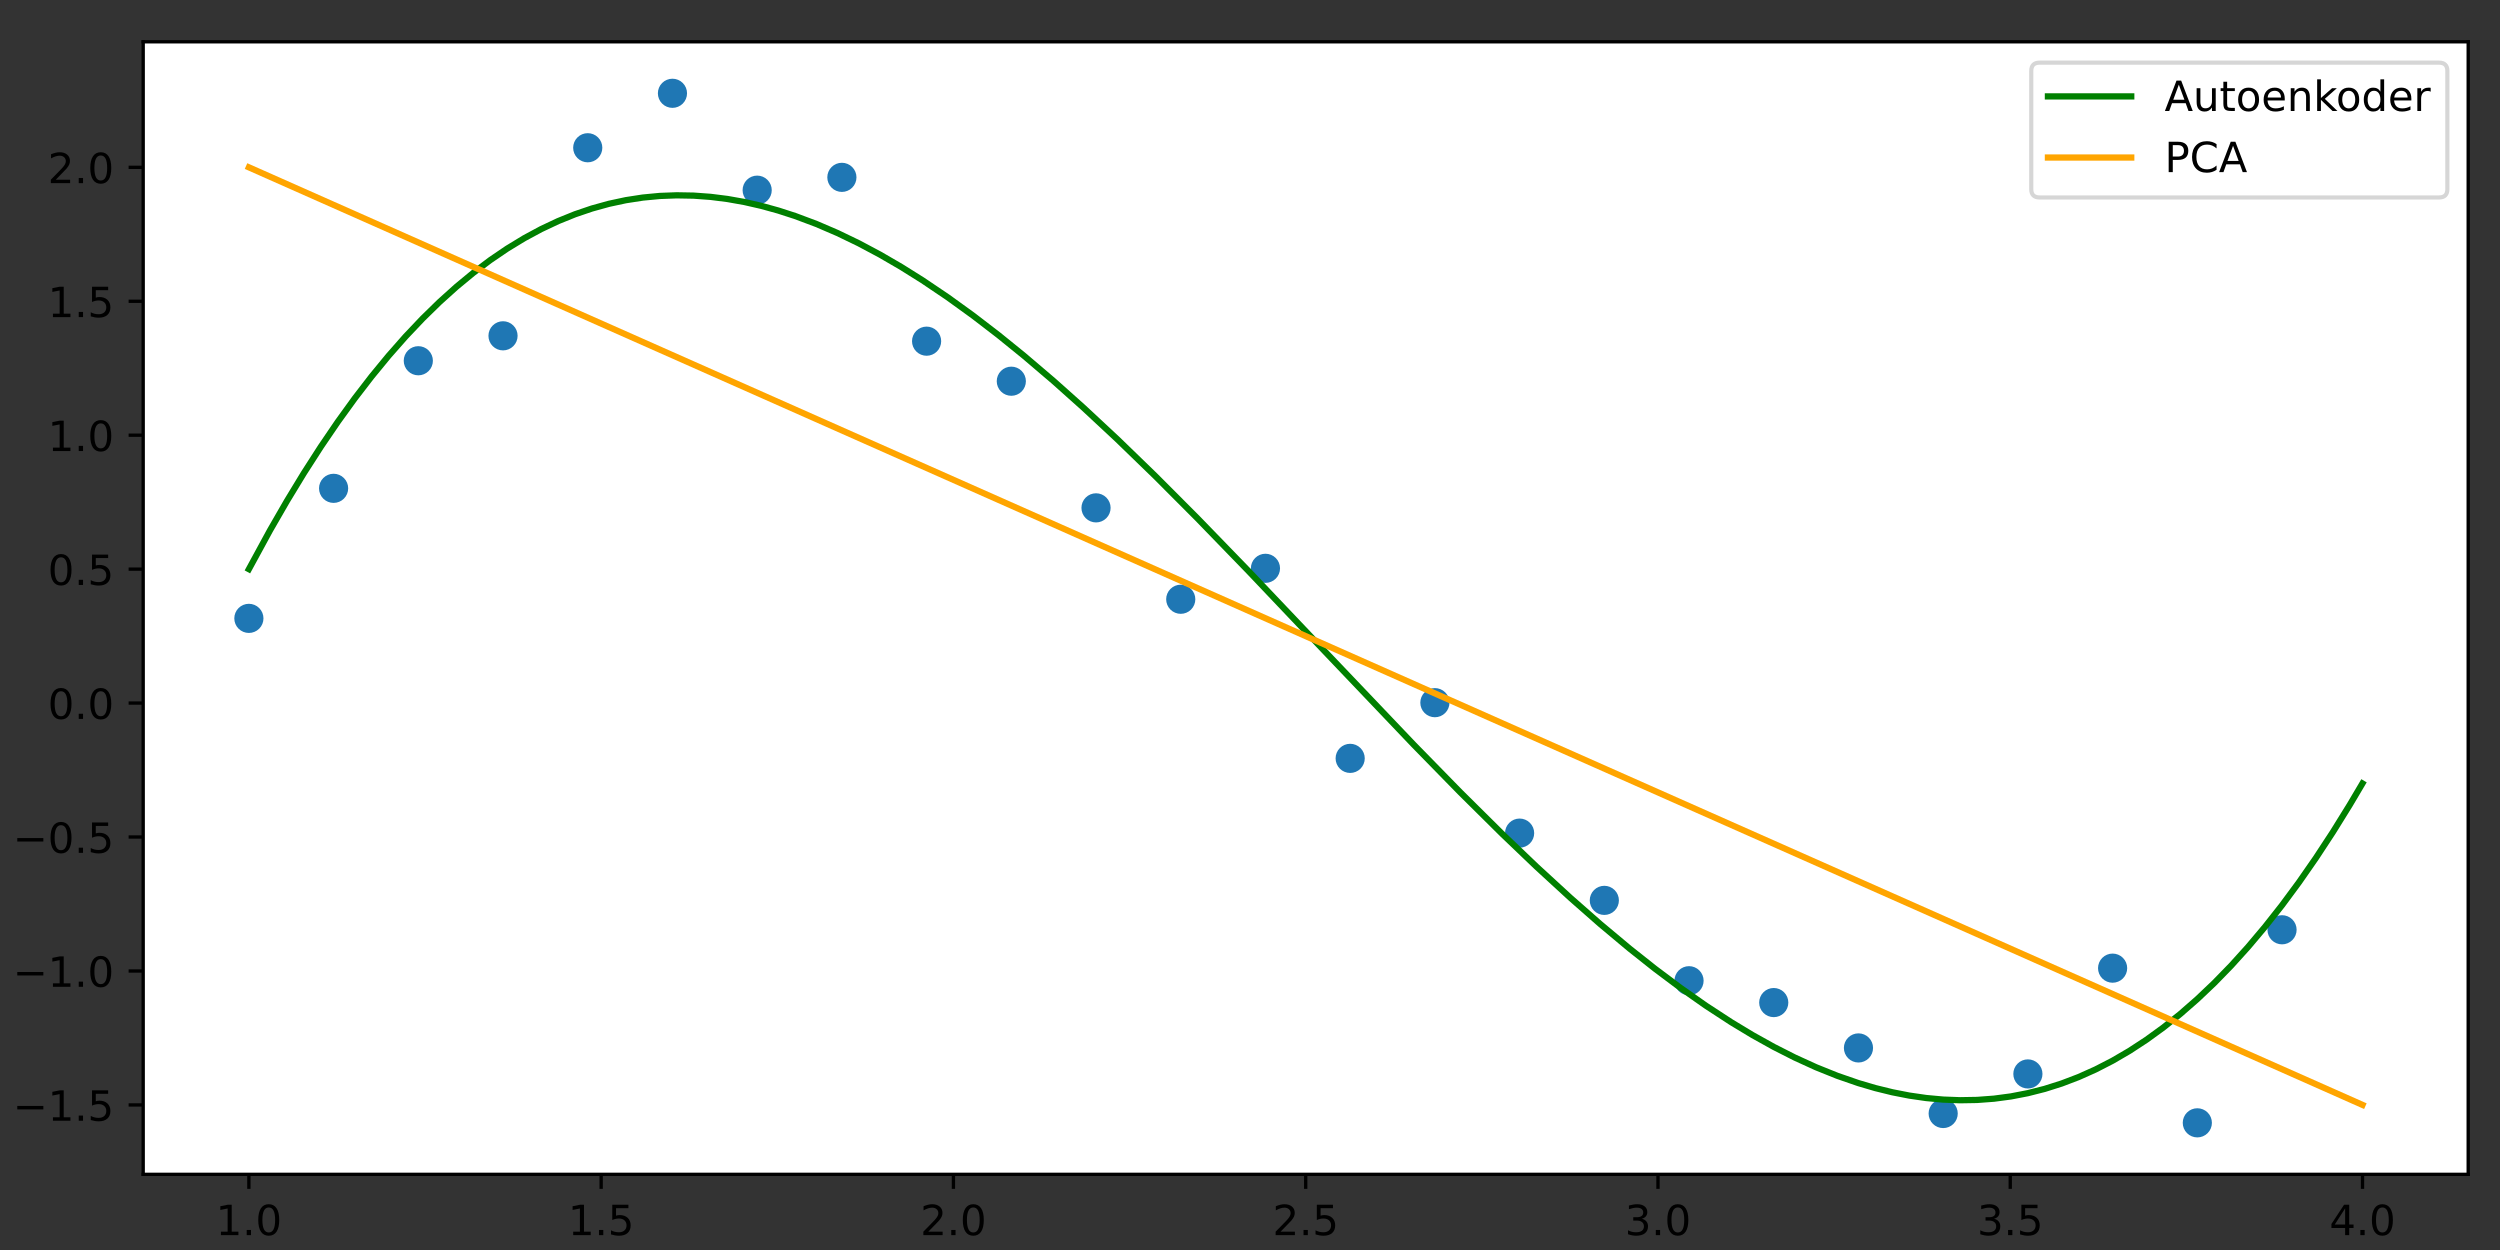 <?xml version="1.0" encoding="UTF-8" standalone="no"?>
<!-- Created with matplotlib (https://matplotlib.org/) -->

<svg
   height="300pt"
   version="1.1"
   viewBox="0 0 600 300"
   width="600pt"
   id="svg415"
   sodipodi:docname="pcavsautoencoder.svg"
   inkscape:version="1.1.1 (3bf5ae0d25, 2021-09-20)"
   xmlns:inkscape="http://www.inkscape.org/namespaces/inkscape"
   xmlns:sodipodi="http://sodipodi.sourceforge.net/DTD/sodipodi-0.dtd"
   xmlns:xlink="http://www.w3.org/1999/xlink"
   xmlns="http://www.w3.org/2000/svg"
   xmlns:svg="http://www.w3.org/2000/svg"
   xmlns:rdf="http://www.w3.org/1999/02/22-rdf-syntax-ns#"
   xmlns:cc="http://creativecommons.org/ns#"
   xmlns:dc="http://purl.org/dc/elements/1.1/">
  <rect x="0" y="0" width="600" height="300" fill="#333333" stroke="none"/>
  <sodipodi:namedview
     id="namedview417"
     pagecolor="#ffffff"
     bordercolor="#666666"
     borderopacity="1.0"
     inkscape:pageshadow="2"
     inkscape:pageopacity="0.0"
     inkscape:pagecheckerboard="0"
     inkscape:document-units="pt"
     showgrid="false"
     inkscape:zoom="0.99142263"
     inkscape:cx="362.61024"
     inkscape:cy="321.25553"
     inkscape:window-width="1920"
     inkscape:window-height="1001"
     inkscape:window-x="2391"
     inkscape:window-y="796"
     inkscape:window-maximized="1"
     inkscape:current-layer="svg415" />
  <defs
     id="defs6">
    <style
       type="text/css"
       id="style4">*{stroke-linecap:butt;stroke-linejoin:round;}</style>
  </defs>
  <g
     id="figure_1"
     transform="translate(-55.632,-33.165)">
    <g
       id="patch_1">
      <path
         d="M 0,360 H 720 V 0 H 0 Z"
         style="fill:none"
         id="path8" />
    </g>
    <g
       id="axes_1">
      <g
         id="patch_2">
        <path
           d="M 90,315 H 648 V 43.2 H 90 Z"
           style="fill:#ffffff"
           id="path11" />
      </g>
      <g
         id="PathCollection_1">
        <defs
           id="defs15">
          <path
             d="M 0,3 C 0.796,3 1.559,2.684 2.121,2.121 2.684,1.559 3,0.796 3,0 3,-0.796 2.684,-1.559 2.121,-2.121 1.559,-2.684 0.796,-3 0,-3 -0.796,-3 -1.559,-2.684 -2.121,-2.121 -2.684,-1.559 -3,-0.796 -3,0 -3,0.796 -2.684,1.559 -2.121,2.121 -1.559,2.684 -0.796,3 0,3 Z"
             id="m2e5f2ae3db"
             style="stroke:#1f77b4" />
        </defs>
        <g
           clip-path="url(#pcba79287a1)"
           id="g67">
          <use
             style="fill:#1f77b4;stroke:#1f77b4"
             x="115.364"
             xlink:href="#m2e5f2ae3db"
             y="181.575"
             id="use17"
             width="100%"
             height="100%" />
          <use
             style="fill:#1f77b4;stroke:#1f77b4"
             x="135.695"
             xlink:href="#m2e5f2ae3db"
             y="150.365"
             id="use19"
             width="100%"
             height="100%" />
          <use
             style="fill:#1f77b4;stroke:#1f77b4"
             x="156.027"
             xlink:href="#m2e5f2ae3db"
             y="119.745"
             id="use21"
             width="100%"
             height="100%" />
          <use
             style="fill:#1f77b4;stroke:#1f77b4"
             x="176.358"
             xlink:href="#m2e5f2ae3db"
             y="113.761"
             id="use23"
             width="100%"
             height="100%" />
          <use
             style="fill:#1f77b4;stroke:#1f77b4"
             x="196.69"
             xlink:href="#m2e5f2ae3db"
             y="68.625"
             id="use25"
             width="100%"
             height="100%" />
          <use
             style="fill:#1f77b4;stroke:#1f77b4"
             x="217.022"
             xlink:href="#m2e5f2ae3db"
             y="55.555"
             id="use27"
             width="100%"
             height="100%" />
          <use
             style="fill:#1f77b4;stroke:#1f77b4"
             x="237.353"
             xlink:href="#m2e5f2ae3db"
             y="78.808"
             id="use29"
             width="100%"
             height="100%" />
          <use
             style="fill:#1f77b4;stroke:#1f77b4"
             x="257.685"
             xlink:href="#m2e5f2ae3db"
             y="75.729"
             id="use31"
             width="100%"
             height="100%" />
          <use
             style="fill:#1f77b4;stroke:#1f77b4"
             x="278.016"
             xlink:href="#m2e5f2ae3db"
             y="115.048"
             id="use33"
             width="100%"
             height="100%" />
          <use
             style="fill:#1f77b4;stroke:#1f77b4"
             x="298.348"
             xlink:href="#m2e5f2ae3db"
             y="124.657"
             id="use35"
             width="100%"
             height="100%" />
          <use
             style="fill:#1f77b4;stroke:#1f77b4"
             x="318.679"
             xlink:href="#m2e5f2ae3db"
             y="155.051"
             id="use37"
             width="100%"
             height="100%" />
          <use
             style="fill:#1f77b4;stroke:#1f77b4"
             x="339.011"
             xlink:href="#m2e5f2ae3db"
             y="176.987"
             id="use39"
             width="100%"
             height="100%" />
          <use
             style="fill:#1f77b4;stroke:#1f77b4"
             x="359.342"
             xlink:href="#m2e5f2ae3db"
             y="169.561"
             id="use41"
             width="100%"
             height="100%" />
          <use
             style="fill:#1f77b4;stroke:#1f77b4"
             x="379.674"
             xlink:href="#m2e5f2ae3db"
             y="215.173"
             id="use43"
             width="100%"
             height="100%" />
          <use
             style="fill:#1f77b4;stroke:#1f77b4"
             x="400.006"
             xlink:href="#m2e5f2ae3db"
             y="201.806"
             id="use45"
             width="100%"
             height="100%" />
          <use
             style="fill:#1f77b4;stroke:#1f77b4"
             x="420.337"
             xlink:href="#m2e5f2ae3db"
             y="233.115"
             id="use47"
             width="100%"
             height="100%" />
          <use
             style="fill:#1f77b4;stroke:#1f77b4"
             x="440.669"
             xlink:href="#m2e5f2ae3db"
             y="249.254"
             id="use49"
             width="100%"
             height="100%" />
          <use
             style="fill:#1f77b4;stroke:#1f77b4"
             x="461"
             xlink:href="#m2e5f2ae3db"
             y="268.541"
             id="use51"
             width="100%"
             height="100%" />
          <use
             style="fill:#1f77b4;stroke:#1f77b4"
             x="481.332"
             xlink:href="#m2e5f2ae3db"
             y="273.782"
             id="use53"
             width="100%"
             height="100%" />
          <use
             style="fill:#1f77b4;stroke:#1f77b4"
             x="501.664"
             xlink:href="#m2e5f2ae3db"
             y="284.669"
             id="use55"
             width="100%"
             height="100%" />
          <use
             style="fill:#1f77b4;stroke:#1f77b4"
             x="521.995"
             xlink:href="#m2e5f2ae3db"
             y="300.409"
             id="use57"
             width="100%"
             height="100%" />
          <use
             style="fill:#1f77b4;stroke:#1f77b4"
             x="542.327"
             xlink:href="#m2e5f2ae3db"
             y="290.91"
             id="use59"
             width="100%"
             height="100%" />
          <use
             style="fill:#1f77b4;stroke:#1f77b4"
             x="562.658"
             xlink:href="#m2e5f2ae3db"
             y="265.522"
             id="use61"
             width="100%"
             height="100%" />
          <use
             style="fill:#1f77b4;stroke:#1f77b4"
             x="582.99"
             xlink:href="#m2e5f2ae3db"
             y="302.645"
             id="use63"
             width="100%"
             height="100%" />
          <use
             style="fill:#1f77b4;stroke:#1f77b4"
             x="603.321"
             xlink:href="#m2e5f2ae3db"
             y="256.312"
             id="use65"
             width="100%"
             height="100%" />
        </g>
      </g>
      <g
         id="matplotlib.axis_1">
        <g
           id="xtick_1">
          <g
             id="line2d_1">
            <defs
               id="defs71">
              <path
                 d="M 0,0 V 3.5"
                 id="md461960f38"
                 style="stroke:#000000;stroke-width:0.8" />
            </defs>
            <g
               id="g75">
              <use
                 style="stroke:#000000;stroke-width:0.8"
                 x="115.364"
                 xlink:href="#md461960f38"
                 y="315"
                 id="use73"
                 width="100%"
                 height="100%" />
            </g>
          </g>
          <g
             id="text_1">
            <!-- 1.0 -->
            <g
               transform="matrix(0.1,0,0,-0.1,107.412,329.598)"
               id="g89">
              <defs
                 id="defs81">
                <path
                   d="m 12.406,8.297 h 16.109 v 55.625 L 10.984,60.406 v 8.984 l 17.438,3.516 H 38.281 V 8.297 H 54.391 V 0 H 12.406 Z"
                   id="DejaVuSans-49" />
                <path
                   d="M 10.688,12.406 H 21 V 0 H 10.688 Z"
                   id="DejaVuSans-46" />
                <path
                   d="m 31.781,66.406 q -7.609,0 -11.453,-7.5 Q 16.5,51.422 16.5,36.375 q 0,-14.984 3.828,-22.484 3.844,-7.5 11.453,-7.5 7.672,0 11.5,7.5 3.844,7.5 3.844,22.484 0,15.047 -3.844,22.531 -3.828,7.5 -11.5,7.5 z m 0,7.812 q 12.266,0 18.734,-9.703 6.469,-9.688 6.469,-28.141 0,-18.406 -6.469,-28.109 -6.469,-9.688 -18.734,-9.688 -12.25,0 -18.719,9.688 Q 6.594,17.969 6.594,36.375 q 0,18.453 6.469,28.141 6.469,9.703 18.719,9.703 z"
                   id="DejaVuSans-48" />
              </defs>
              <use
                 xlink:href="#DejaVuSans-49"
                 id="use83"
                 x="0"
                 y="0"
                 width="100%"
                 height="100%" />
              <use
                 x="63.623"
                 xlink:href="#DejaVuSans-46"
                 id="use85"
                 y="0"
                 width="100%"
                 height="100%" />
              <use
                 x="95.41"
                 xlink:href="#DejaVuSans-48"
                 id="use87"
                 y="0"
                 width="100%"
                 height="100%" />
            </g>
          </g>
        </g>
        <g
           id="xtick_2">
          <g
             id="line2d_2">
            <g
               id="g95">
              <use
                 style="stroke:#000000;stroke-width:0.8"
                 x="199.909"
                 xlink:href="#md461960f38"
                 y="315"
                 id="use93"
                 width="100%"
                 height="100%" />
            </g>
          </g>
          <g
             id="text_2">
            <!-- 1.5 -->
            <g
               transform="matrix(0.1,0,0,-0.1,191.958,329.598)"
               id="g107">
              <defs
                 id="defs99">
                <path
                   d="m 10.797,72.906 h 38.719 v -8.312 h -29.688 V 46.734 q 2.141,0.734 4.281,1.094 2.156,0.359 4.312,0.359 Q 40.625,48.188 47.75,41.5 54.891,34.812 54.891,23.391 54.891,11.625 47.562,5.094 40.234,-1.422 26.906,-1.422 q -4.594,0 -9.359,0.781 -4.75,0.781 -9.828,2.344 V 11.625 q 4.391,-2.391 9.078,-3.562 4.688,-1.172 9.906,-1.172 8.453,0 13.375,4.438 4.938,4.438 4.938,12.062 0,7.609 -4.938,12.047 -4.922,4.453 -13.375,4.453 -3.953,0 -7.891,-0.875 -3.922,-0.875 -8.016,-2.734 z"
                   id="DejaVuSans-53" />
              </defs>
              <use
                 xlink:href="#DejaVuSans-49"
                 id="use101"
                 x="0"
                 y="0"
                 width="100%"
                 height="100%" />
              <use
                 x="63.623"
                 xlink:href="#DejaVuSans-46"
                 id="use103"
                 y="0"
                 width="100%"
                 height="100%" />
              <use
                 x="95.41"
                 xlink:href="#DejaVuSans-53"
                 id="use105"
                 y="0"
                 width="100%"
                 height="100%" />
            </g>
          </g>
        </g>
        <g
           id="xtick_3">
          <g
             id="line2d_3">
            <g
               id="g113">
              <use
                 style="stroke:#000000;stroke-width:0.8"
                 x="284.455"
                 xlink:href="#md461960f38"
                 y="315"
                 id="use111"
                 width="100%"
                 height="100%" />
            </g>
          </g>
          <g
             id="text_3">
            <!-- 2.0 -->
            <g
               transform="matrix(0.1,0,0,-0.1,276.503,329.598)"
               id="g125">
              <defs
                 id="defs117">
                <path
                   d="M 19.188,8.297 H 53.609 V 0 H 7.328 v 8.297 q 5.609,5.812 15.297,15.594 9.703,9.797 12.188,12.641 4.734,5.312 6.609,9 1.891,3.688 1.891,7.25 0,5.812 -4.078,9.469 -4.078,3.672 -10.625,3.672 -4.641,0 -9.797,-1.609 -5.141,-1.609 -11,-4.891 v 9.969 Q 13.766,71.781 18.938,73 q 5.188,1.219 9.484,1.219 11.328,0 18.062,-5.672 6.734,-5.656 6.734,-15.125 0,-4.5 -1.688,-8.531 Q 49.859,40.875 45.406,35.406 44.188,33.984 37.641,27.219 31.109,20.453 19.188,8.297 Z"
                   id="DejaVuSans-50" />
              </defs>
              <use
                 xlink:href="#DejaVuSans-50"
                 id="use119"
                 x="0"
                 y="0"
                 width="100%"
                 height="100%" />
              <use
                 x="63.623"
                 xlink:href="#DejaVuSans-46"
                 id="use121"
                 y="0"
                 width="100%"
                 height="100%" />
              <use
                 x="95.41"
                 xlink:href="#DejaVuSans-48"
                 id="use123"
                 y="0"
                 width="100%"
                 height="100%" />
            </g>
          </g>
        </g>
        <g
           id="xtick_4">
          <g
             id="line2d_4">
            <g
               id="g131">
              <use
                 style="stroke:#000000;stroke-width:0.8"
                 x="369"
                 xlink:href="#md461960f38"
                 y="315"
                 id="use129"
                 width="100%"
                 height="100%" />
            </g>
          </g>
          <g
             id="text_4">
            <!-- 2.5 -->
            <g
               transform="matrix(0.1,0,0,-0.1,361.048,329.598)"
               id="g140">
              <use
                 xlink:href="#DejaVuSans-50"
                 id="use134"
                 x="0"
                 y="0"
                 width="100%"
                 height="100%" />
              <use
                 x="63.623"
                 xlink:href="#DejaVuSans-46"
                 id="use136"
                 y="0"
                 width="100%"
                 height="100%" />
              <use
                 x="95.41"
                 xlink:href="#DejaVuSans-53"
                 id="use138"
                 y="0"
                 width="100%"
                 height="100%" />
            </g>
          </g>
        </g>
        <g
           id="xtick_5">
          <g
             id="line2d_5">
            <g
               id="g146">
              <use
                 style="stroke:#000000;stroke-width:0.8"
                 x="453.545"
                 xlink:href="#md461960f38"
                 y="315"
                 id="use144"
                 width="100%"
                 height="100%" />
            </g>
          </g>
          <g
             id="text_5">
            <!-- 3.0 -->
            <g
               transform="matrix(0.1,0,0,-0.1,445.594,329.598)"
               id="g158">
              <defs
                 id="defs150">
                <path
                   d="M 40.578,39.312 Q 47.656,37.797 51.625,33 q 3.984,-4.781 3.984,-11.812 0,-10.781 -7.422,-16.703 -7.422,-5.906 -21.094,-5.906 -4.578,0 -9.438,0.906 -4.859,0.906 -10.031,2.719 v 9.516 q 4.094,-2.391 8.969,-3.609 4.891,-1.219 10.219,-1.219 9.266,0 14.125,3.656 4.859,3.656 4.859,10.641 0,6.453 -4.516,10.078 -4.516,3.641 -12.562,3.641 h -8.5 v 8.109 h 8.891 q 7.266,0 11.125,2.906 3.859,2.906 3.859,8.375 0,5.609 -3.984,8.609 -3.969,3.016 -11.391,3.016 -4.062,0 -8.703,-0.891 Q 15.375,64.156 9.812,62.312 v 8.781 q 5.625,1.562 10.531,2.344 4.906,0.781 9.25,0.781 11.234,0 17.766,-5.109 6.547,-5.094 6.547,-13.781 0,-6.062 -3.469,-10.234 -3.469,-4.172 -9.859,-5.781 z"
                   id="DejaVuSans-51" />
              </defs>
              <use
                 xlink:href="#DejaVuSans-51"
                 id="use152"
                 x="0"
                 y="0"
                 width="100%"
                 height="100%" />
              <use
                 x="63.623"
                 xlink:href="#DejaVuSans-46"
                 id="use154"
                 y="0"
                 width="100%"
                 height="100%" />
              <use
                 x="95.41"
                 xlink:href="#DejaVuSans-48"
                 id="use156"
                 y="0"
                 width="100%"
                 height="100%" />
            </g>
          </g>
        </g>
        <g
           id="xtick_6">
          <g
             id="line2d_6">
            <g
               id="g164">
              <use
                 style="stroke:#000000;stroke-width:0.8"
                 x="538.091"
                 xlink:href="#md461960f38"
                 y="315"
                 id="use162"
                 width="100%"
                 height="100%" />
            </g>
          </g>
          <g
             id="text_6">
            <!-- 3.5 -->
            <g
               transform="matrix(0.1,0,0,-0.1,530.139,329.598)"
               id="g173">
              <use
                 xlink:href="#DejaVuSans-51"
                 id="use167"
                 x="0"
                 y="0"
                 width="100%"
                 height="100%" />
              <use
                 x="63.623"
                 xlink:href="#DejaVuSans-46"
                 id="use169"
                 y="0"
                 width="100%"
                 height="100%" />
              <use
                 x="95.41"
                 xlink:href="#DejaVuSans-53"
                 id="use171"
                 y="0"
                 width="100%"
                 height="100%" />
            </g>
          </g>
        </g>
        <g
           id="xtick_7">
          <g
             id="line2d_7">
            <g
               id="g179">
              <use
                 style="stroke:#000000;stroke-width:0.8"
                 x="622.636"
                 xlink:href="#md461960f38"
                 y="315"
                 id="use177"
                 width="100%"
                 height="100%" />
            </g>
          </g>
          <g
             id="text_7">
            <!-- 4.0 -->
            <g
               transform="matrix(0.1,0,0,-0.1,614.685,329.598)"
               id="g191">
              <defs
                 id="defs183">
                <path
                   d="M 37.797,64.312 12.891,25.391 h 24.906 z m -2.594,8.594 h 12.406 V 25.391 h 10.406 V 17.188 H 47.609 V 0 h -9.812 V 17.188 H 4.891 v 9.516 z"
                   id="DejaVuSans-52" />
              </defs>
              <use
                 xlink:href="#DejaVuSans-52"
                 id="use185"
                 x="0"
                 y="0"
                 width="100%"
                 height="100%" />
              <use
                 x="63.623"
                 xlink:href="#DejaVuSans-46"
                 id="use187"
                 y="0"
                 width="100%"
                 height="100%" />
              <use
                 x="95.41"
                 xlink:href="#DejaVuSans-48"
                 id="use189"
                 y="0"
                 width="100%"
                 height="100%" />
            </g>
          </g>
        </g>
      </g>
      <g
         id="matplotlib.axis_2">
        <g
           id="ytick_1">
          <g
             id="line2d_8">
            <defs
               id="defs197">
              <path
                 d="M 0,0 H -3.5"
                 id="m973f5e24c3"
                 style="stroke:#000000;stroke-width:0.8" />
            </defs>
            <g
               id="g201">
              <use
                 style="stroke:#000000;stroke-width:0.8"
                 x="90"
                 xlink:href="#m973f5e24c3"
                 y="298.344"
                 id="use199"
                 width="100%"
                 height="100%" />
            </g>
          </g>
          <g
             id="text_8">
            <!-- −1.5 -->
            <g
               transform="matrix(0.1,0,0,-0.1,58.717,302.143)"
               id="g215">
              <defs
                 id="defs205">
                <path
                   d="M 10.594,35.5 H 73.188 V 27.203 H 10.594 Z"
                   id="DejaVuSans-8722" />
              </defs>
              <use
                 xlink:href="#DejaVuSans-8722"
                 id="use207"
                 x="0"
                 y="0"
                 width="100%"
                 height="100%" />
              <use
                 x="83.789"
                 xlink:href="#DejaVuSans-49"
                 id="use209"
                 y="0"
                 width="100%"
                 height="100%" />
              <use
                 x="147.412"
                 xlink:href="#DejaVuSans-46"
                 id="use211"
                 y="0"
                 width="100%"
                 height="100%" />
              <use
                 x="179.199"
                 xlink:href="#DejaVuSans-53"
                 id="use213"
                 y="0"
                 width="100%"
                 height="100%" />
            </g>
          </g>
        </g>
        <g
           id="ytick_2">
          <g
             id="line2d_9">
            <g
               id="g221">
              <use
                 style="stroke:#000000;stroke-width:0.8"
                 x="90"
                 xlink:href="#m973f5e24c3"
                 y="266.198"
                 id="use219"
                 width="100%"
                 height="100%" />
            </g>
          </g>
          <g
             id="text_9">
            <!-- −1.0 -->
            <g
               transform="matrix(0.1,0,0,-0.1,58.717,269.997)"
               id="g232">
              <use
                 xlink:href="#DejaVuSans-8722"
                 id="use224"
                 x="0"
                 y="0"
                 width="100%"
                 height="100%" />
              <use
                 x="83.789"
                 xlink:href="#DejaVuSans-49"
                 id="use226"
                 y="0"
                 width="100%"
                 height="100%" />
              <use
                 x="147.412"
                 xlink:href="#DejaVuSans-46"
                 id="use228"
                 y="0"
                 width="100%"
                 height="100%" />
              <use
                 x="179.199"
                 xlink:href="#DejaVuSans-48"
                 id="use230"
                 y="0"
                 width="100%"
                 height="100%" />
            </g>
          </g>
        </g>
        <g
           id="ytick_3">
          <g
             id="line2d_10">
            <g
               id="g238">
              <use
                 style="stroke:#000000;stroke-width:0.8"
                 x="90"
                 xlink:href="#m973f5e24c3"
                 y="234.052"
                 id="use236"
                 width="100%"
                 height="100%" />
            </g>
          </g>
          <g
             id="text_10">
            <!-- −0.5 -->
            <g
               transform="matrix(0.1,0,0,-0.1,58.717,237.852)"
               id="g249">
              <use
                 xlink:href="#DejaVuSans-8722"
                 id="use241"
                 x="0"
                 y="0"
                 width="100%"
                 height="100%" />
              <use
                 x="83.789"
                 xlink:href="#DejaVuSans-48"
                 id="use243"
                 y="0"
                 width="100%"
                 height="100%" />
              <use
                 x="147.412"
                 xlink:href="#DejaVuSans-46"
                 id="use245"
                 y="0"
                 width="100%"
                 height="100%" />
              <use
                 x="179.199"
                 xlink:href="#DejaVuSans-53"
                 id="use247"
                 y="0"
                 width="100%"
                 height="100%" />
            </g>
          </g>
        </g>
        <g
           id="ytick_4">
          <g
             id="line2d_11">
            <g
               id="g255">
              <use
                 style="stroke:#000000;stroke-width:0.8"
                 x="90"
                 xlink:href="#m973f5e24c3"
                 y="201.907"
                 id="use253"
                 width="100%"
                 height="100%" />
            </g>
          </g>
          <g
             id="text_11">
            <!-- 0.0 -->
            <g
               transform="matrix(0.1,0,0,-0.1,67.097,205.706)"
               id="g264">
              <use
                 xlink:href="#DejaVuSans-48"
                 id="use258"
                 x="0"
                 y="0"
                 width="100%"
                 height="100%" />
              <use
                 x="63.623"
                 xlink:href="#DejaVuSans-46"
                 id="use260"
                 y="0"
                 width="100%"
                 height="100%" />
              <use
                 x="95.41"
                 xlink:href="#DejaVuSans-48"
                 id="use262"
                 y="0"
                 width="100%"
                 height="100%" />
            </g>
          </g>
        </g>
        <g
           id="ytick_5">
          <g
             id="line2d_12">
            <g
               id="g270">
              <use
                 style="stroke:#000000;stroke-width:0.8"
                 x="90"
                 xlink:href="#m973f5e24c3"
                 y="169.761"
                 id="use268"
                 width="100%"
                 height="100%" />
            </g>
          </g>
          <g
             id="text_12">
            <!-- 0.5 -->
            <g
               transform="matrix(0.1,0,0,-0.1,67.097,173.56)"
               id="g279">
              <use
                 xlink:href="#DejaVuSans-48"
                 id="use273"
                 x="0"
                 y="0"
                 width="100%"
                 height="100%" />
              <use
                 x="63.623"
                 xlink:href="#DejaVuSans-46"
                 id="use275"
                 y="0"
                 width="100%"
                 height="100%" />
              <use
                 x="95.41"
                 xlink:href="#DejaVuSans-53"
                 id="use277"
                 y="0"
                 width="100%"
                 height="100%" />
            </g>
          </g>
        </g>
        <g
           id="ytick_6">
          <g
             id="line2d_13">
            <g
               id="g285">
              <use
                 style="stroke:#000000;stroke-width:0.8"
                 x="90"
                 xlink:href="#m973f5e24c3"
                 y="137.615"
                 id="use283"
                 width="100%"
                 height="100%" />
            </g>
          </g>
          <g
             id="text_13">
            <!-- 1.0 -->
            <g
               transform="matrix(0.1,0,0,-0.1,67.097,141.415)"
               id="g294">
              <use
                 xlink:href="#DejaVuSans-49"
                 id="use288"
                 x="0"
                 y="0"
                 width="100%"
                 height="100%" />
              <use
                 x="63.623"
                 xlink:href="#DejaVuSans-46"
                 id="use290"
                 y="0"
                 width="100%"
                 height="100%" />
              <use
                 x="95.41"
                 xlink:href="#DejaVuSans-48"
                 id="use292"
                 y="0"
                 width="100%"
                 height="100%" />
            </g>
          </g>
        </g>
        <g
           id="ytick_7">
          <g
             id="line2d_14">
            <g
               id="g300">
              <use
                 style="stroke:#000000;stroke-width:0.8"
                 x="90"
                 xlink:href="#m973f5e24c3"
                 y="105.47"
                 id="use298"
                 width="100%"
                 height="100%" />
            </g>
          </g>
          <g
             id="text_14">
            <!-- 1.5 -->
            <g
               transform="matrix(0.1,0,0,-0.1,67.097,109.269)"
               id="g309">
              <use
                 xlink:href="#DejaVuSans-49"
                 id="use303"
                 x="0"
                 y="0"
                 width="100%"
                 height="100%" />
              <use
                 x="63.623"
                 xlink:href="#DejaVuSans-46"
                 id="use305"
                 y="0"
                 width="100%"
                 height="100%" />
              <use
                 x="95.41"
                 xlink:href="#DejaVuSans-53"
                 id="use307"
                 y="0"
                 width="100%"
                 height="100%" />
            </g>
          </g>
        </g>
        <g
           id="ytick_8">
          <g
             id="line2d_15">
            <g
               id="g315">
              <use
                 style="stroke:#000000;stroke-width:0.8"
                 x="90"
                 xlink:href="#m973f5e24c3"
                 y="73.324"
                 id="use313"
                 width="100%"
                 height="100%" />
            </g>
          </g>
          <g
             id="text_15">
            <!-- 2.0 -->
            <g
               transform="matrix(0.1,0,0,-0.1,67.097,77.123)"
               id="g324">
              <use
                 xlink:href="#DejaVuSans-50"
                 id="use318"
                 x="0"
                 y="0"
                 width="100%"
                 height="100%" />
              <use
                 x="63.623"
                 xlink:href="#DejaVuSans-46"
                 id="use320"
                 y="0"
                 width="100%"
                 height="100%" />
              <use
                 x="95.41"
                 xlink:href="#DejaVuSans-48"
                 id="use322"
                 y="0"
                 width="100%"
                 height="100%" />
            </g>
          </g>
        </g>
      </g>
      <g
         id="line2d_16">
        <path
           clip-path="url(#pcba79287a1)"
           d="m 115.364,169.761 5.083,-9.336 4.066,-7.05 4.066,-6.685 4.066,-6.325 4.066,-5.971 4.066,-5.623 4.066,-5.281 4.066,-4.946 4.066,-4.616 4.066,-4.292 4.066,-3.974 4.066,-3.662 4.066,-3.357 4.066,-3.057 4.066,-2.763 4.066,-2.475 4.066,-2.193 4.066,-1.917 4.066,-1.647 4.066,-1.383 4.066,-1.125 4.066,-0.873 4.066,-0.627 4.066,-0.387 4.066,-0.154 4.066,0.074 4.066,0.296 4.066,0.512 4.066,0.722 4.066,0.926 4.066,1.124 4.066,1.317 5.083,1.907 5.083,2.186 5.083,2.453 5.083,2.708 5.083,2.952 5.083,3.185 6.099,4.111 6.099,4.409 6.099,4.686 6.099,4.943 7.116,6.064 7.116,6.354 8.133,7.576 9.149,8.866 10.166,10.196 12.199,12.589 18.298,19.268 21.348,22.411 11.182,11.435 10.166,10.077 8.133,7.778 8.133,7.473 7.116,6.252 7.116,5.95 6.099,4.836 6.099,4.57 6.099,4.285 6.099,3.979 5.083,3.067 5.083,2.829 5.083,2.579 5.083,2.318 5.083,2.045 5.083,1.76 4.066,1.195 4.066,0.999 4.066,0.797 4.066,0.589 4.066,0.375 4.066,0.155 4.066,-0.07 4.066,-0.302 4.066,-0.54 4.066,-0.784 4.066,-1.033 4.066,-1.289 4.066,-1.551 4.066,-1.819 4.066,-2.092 4.066,-2.372 4.066,-2.658 4.066,-2.95 4.066,-3.247 4.066,-3.551 4.066,-3.861 4.066,-4.176 4.066,-4.498 4.066,-4.826 4.066,-5.159 4.066,-5.499 4.066,-5.845 4.066,-6.196 4.066,-6.554 3.05,-5.154 v 0"
           style="fill:none;stroke:#008000;stroke-width:1.5;stroke-linecap:square"
           id="path329" />
      </g>
      <g
         id="line2d_17">
        <path
           clip-path="url(#pcba79287a1)"
           d="M 115.364,73.324 622.636,298.344"
           style="fill:none;stroke:#ffa500;stroke-width:1.5;stroke-linecap:square"
           id="path332" />
      </g>
      <g
         id="patch_3">
        <path
           d="M 90,315 V 43.2"
           style="fill:none;stroke:#000000;stroke-width:0.8;stroke-linecap:square;stroke-linejoin:miter"
           id="path335" />
      </g>
      <g
         id="patch_4">
        <path
           d="M 648,315 V 43.2"
           style="fill:none;stroke:#000000;stroke-width:0.8;stroke-linecap:square;stroke-linejoin:miter"
           id="path338" />
      </g>
      <g
         id="patch_5">
        <path
           d="M 90,315 H 648"
           style="fill:none;stroke:#000000;stroke-width:0.8;stroke-linecap:square;stroke-linejoin:miter"
           id="path341" />
      </g>
      <g
         id="patch_6">
        <path
           d="M 90,43.2 H 648"
           style="fill:none;stroke:#000000;stroke-width:0.8;stroke-linecap:square;stroke-linejoin:miter"
           id="path344" />
      </g>
      <g
         id="legend_1">
        <g
           id="patch_7">
          <path
             d="M 545.133,80.556 H 641 q 2,0 2,-2 V 50.2 q 0,-2 -2,-2 h -95.867 q -2,0 -2,2 v 28.356 q 0,2 2,2 z"
             style="opacity:0.8;fill:#ffffff;stroke:#cccccc;stroke-linejoin:miter"
             id="path347" />
        </g>
        <g
           id="line2d_18">
          <path
             d="m 547.133,56.298 h 20"
             style="fill:none;stroke:#008000;stroke-width:1.5;stroke-linecap:square"
             id="path350" />
        </g>
        <g
           id="line2d_19" />
        <g
           id="text_16">
          <!-- Autoenkoder -->
          <g
             transform="matrix(0.1,0,0,-0.1,575.133,59.798)"
             id="g387">
            <defs
               id="defs363">
              <path
                 d="M 34.188,63.188 20.797,26.906 h 26.812 z m -5.578,9.719 h 11.188 L 67.578,0 h -10.25 L 50.688,18.703 H 17.828 L 11.188,0 H 0.781 Z"
                 id="DejaVuSans-65" />
              <path
                 d="M 8.5,21.578 V 54.688 h 8.984 V 21.922 q 0,-7.766 3.016,-11.656 3.031,-3.875 9.094,-3.875 7.266,0 11.484,4.641 4.234,4.641 4.234,12.656 v 31 h 8.984 V 0 H 45.312 V 8.406 Q 42.047,3.422 37.719,1 33.406,-1.422 27.688,-1.422 18.266,-1.422 13.375,4.438 8.5,10.297 8.5,21.578 Z M 31.109,56 Z"
                 id="DejaVuSans-117" />
              <path
                 d="M 18.312,70.219 V 54.688 h 18.5 v -6.984 h -18.5 v -29.688 q 0,-6.688 1.828,-8.594 1.828,-1.906 7.453,-1.906 H 36.812 V 0 H 27.594 Q 17.188,0 13.234,3.875 9.281,7.766 9.281,18.016 v 29.688 H 2.688 V 54.688 h 6.594 v 15.531 z"
                 id="DejaVuSans-116" />
              <path
                 d="m 30.609,48.391 q -7.219,0 -11.422,-5.641 -4.203,-5.641 -4.203,-15.453 0,-9.812 4.172,-15.453 4.188,-5.641 11.453,-5.641 7.188,0 11.375,5.656 4.203,5.672 4.203,15.438 0,9.719 -4.203,15.406 -4.188,5.688 -11.375,5.688 z m 0,7.609 q 11.719,0 18.406,-7.625 6.703,-7.609 6.703,-21.078 0,-13.422 -6.703,-21.078 -6.688,-7.641 -18.406,-7.641 -11.766,0 -18.438,7.641 -6.656,7.656 -6.656,21.078 0,13.469 6.656,21.078 Q 18.844,56 30.609,56 Z"
                 id="DejaVuSans-111" />
              <path
                 d="m 56.203,29.594 v -4.391 h -41.312 q 0.594,-9.281 5.594,-14.141 5,-4.859 13.938,-4.859 5.172,0 10.031,1.266 4.859,1.266 9.656,3.812 v -8.5 q -4.844,-2.047 -9.922,-3.125 -5.078,-1.078 -10.297,-1.078 -13.094,0 -20.734,7.609 -7.641,7.625 -7.641,20.625 0,13.422 7.25,21.297 Q 20.016,56 32.328,56 q 11.031,0 17.453,-7.109 6.422,-7.094 6.422,-19.297 z m -8.984,2.641 q -0.094,7.359 -4.125,11.75 -4.031,4.406 -10.672,4.406 -7.516,0 -12.031,-4.25 -4.516,-4.25 -5.203,-11.969 z"
                 id="DejaVuSans-101" />
              <path
                 d="M 54.891,33.016 V 0 H 45.906 v 32.719 q 0,7.766 -3.031,11.609 -3.031,3.859 -9.078,3.859 -7.281,0 -11.484,-4.641 -4.203,-4.625 -4.203,-12.641 V 0 h -9.031 v 54.688 h 9.031 v -8.5 q 3.234,4.938 7.594,7.375 4.375,2.438 10.094,2.438 9.422,0 14.25,-5.828 4.844,-5.828 4.844,-17.156 z"
                 id="DejaVuSans-110" />
              <path
                 d="m 9.078,75.984 h 9.031 v -44.875 l 26.812,23.578 h 11.469 l -29,-25.578 L 57.625,0 H 45.906 L 18.109,26.703 V 0 h -9.031 z"
                 id="DejaVuSans-107" />
              <path
                 d="m 45.406,46.391 v 29.594 h 8.984 V 0 H 45.406 v 8.203 q -2.828,-4.875 -7.156,-7.25 -4.312,-2.375 -10.375,-2.375 -9.906,0 -16.141,7.906 -6.219,7.922 -6.219,20.812 0,12.891 6.219,20.797 Q 17.969,56 27.875,56 q 6.062,0 10.375,-2.375 4.328,-2.359 7.156,-7.234 z M 14.797,27.297 q 0,-9.906 4.078,-15.547 4.078,-5.641 11.203,-5.641 7.125,0 11.219,5.641 4.109,5.641 4.109,15.547 0,9.906 -4.109,15.547 -4.094,5.641 -11.219,5.641 -7.125,0 -11.203,-5.641 -4.078,-5.641 -4.078,-15.547 z"
                 id="DejaVuSans-100" />
              <path
                 d="m 41.109,46.297 q -1.516,0.875 -3.297,1.281 Q 36.031,48 33.891,48 26.266,48 22.188,43.047 18.109,38.094 18.109,28.812 V 0 h -9.031 v 54.688 h 9.031 v -8.5 q 2.844,4.984 7.375,7.391 Q 30.031,56 36.531,56 q 0.922,0 2.047,-0.125 1.125,-0.109 2.484,-0.359 z"
                 id="DejaVuSans-114" />
            </defs>
            <use
               xlink:href="#DejaVuSans-65"
               id="use365"
               x="0"
               y="0"
               width="100%"
               height="100%" />
            <use
               x="68.408"
               xlink:href="#DejaVuSans-117"
               id="use367"
               y="0"
               width="100%"
               height="100%" />
            <use
               x="131.787"
               xlink:href="#DejaVuSans-116"
               id="use369"
               y="0"
               width="100%"
               height="100%" />
            <use
               x="170.996"
               xlink:href="#DejaVuSans-111"
               id="use371"
               y="0"
               width="100%"
               height="100%" />
            <use
               x="232.178"
               xlink:href="#DejaVuSans-101"
               id="use373"
               y="0"
               width="100%"
               height="100%" />
            <use
               x="293.701"
               xlink:href="#DejaVuSans-110"
               id="use375"
               y="0"
               width="100%"
               height="100%" />
            <use
               x="357.08"
               xlink:href="#DejaVuSans-107"
               id="use377"
               y="0"
               width="100%"
               height="100%" />
            <use
               x="411.365"
               xlink:href="#DejaVuSans-111"
               id="use379"
               y="0"
               width="100%"
               height="100%" />
            <use
               x="472.547"
               xlink:href="#DejaVuSans-100"
               id="use381"
               y="0"
               width="100%"
               height="100%" />
            <use
               x="536.023"
               xlink:href="#DejaVuSans-101"
               id="use383"
               y="0"
               width="100%"
               height="100%" />
            <use
               x="597.547"
               xlink:href="#DejaVuSans-114"
               id="use385"
               y="0"
               width="100%"
               height="100%" />
          </g>
        </g>
        <g
           id="line2d_20">
          <path
             d="m 547.133,70.977 h 20"
             style="fill:none;stroke:#ffa500;stroke-width:1.5;stroke-linecap:square"
             id="path390" />
        </g>
        <g
           id="line2d_21" />
        <g
           id="text_17">
          <!-- PCA -->
          <g
             transform="matrix(0.1,0,0,-0.1,575.133,74.477)"
             id="g404">
            <defs
               id="defs396">
              <path
                 d="M 19.672,64.797 V 37.406 h 12.406 q 6.891,0 10.641,3.562 3.766,3.562 3.766,10.156 0,6.547 -3.766,10.109 -3.75,3.562 -10.641,3.562 z M 9.812,72.906 h 22.266 q 12.266,0 18.531,-5.547 6.281,-5.547 6.281,-16.234 0,-10.797 -6.281,-16.312 -6.266,-5.516 -18.531,-5.516 H 19.672 V 0 H 9.812 Z"
                 id="DejaVuSans-80" />
              <path
                 d="M 64.406,67.281 V 56.891 q -4.984,4.641 -10.625,6.922 -5.641,2.297 -11.984,2.297 -12.5,0 -19.141,-7.641 -6.641,-7.641 -6.641,-22.094 0,-14.406 6.641,-22.047 Q 29.297,6.688 41.797,6.688 q 6.344,0 11.984,2.297 5.641,2.297 10.625,6.938 V 5.609 Q 59.234,2.094 53.438,0.328 q -5.781,-1.75 -12.219,-1.75 -16.562,0 -26.094,10.125 Q 5.609,18.844 5.609,36.375 q 0,17.578 9.516,27.703 9.531,10.141 26.094,10.141 6.531,0 12.312,-1.734 5.797,-1.734 10.875,-5.203 z"
                 id="DejaVuSans-67" />
            </defs>
            <use
               xlink:href="#DejaVuSans-80"
               id="use398"
               x="0"
               y="0"
               width="100%"
               height="100%" />
            <use
               x="60.303"
               xlink:href="#DejaVuSans-67"
               id="use400"
               y="0"
               width="100%"
               height="100%" />
            <use
               x="130.127"
               xlink:href="#DejaVuSans-65"
               id="use402"
               y="0"
               width="100%"
               height="100%" />
          </g>
        </g>
      </g>
    </g>
  </g>
  <defs
     id="defs413">
    <clipPath
       id="pcba79287a1">
      <rect
         height="271.8"
         width="558"
         x="90"
         y="43.2"
         id="rect410" />
    </clipPath>
  </defs>
</svg>

